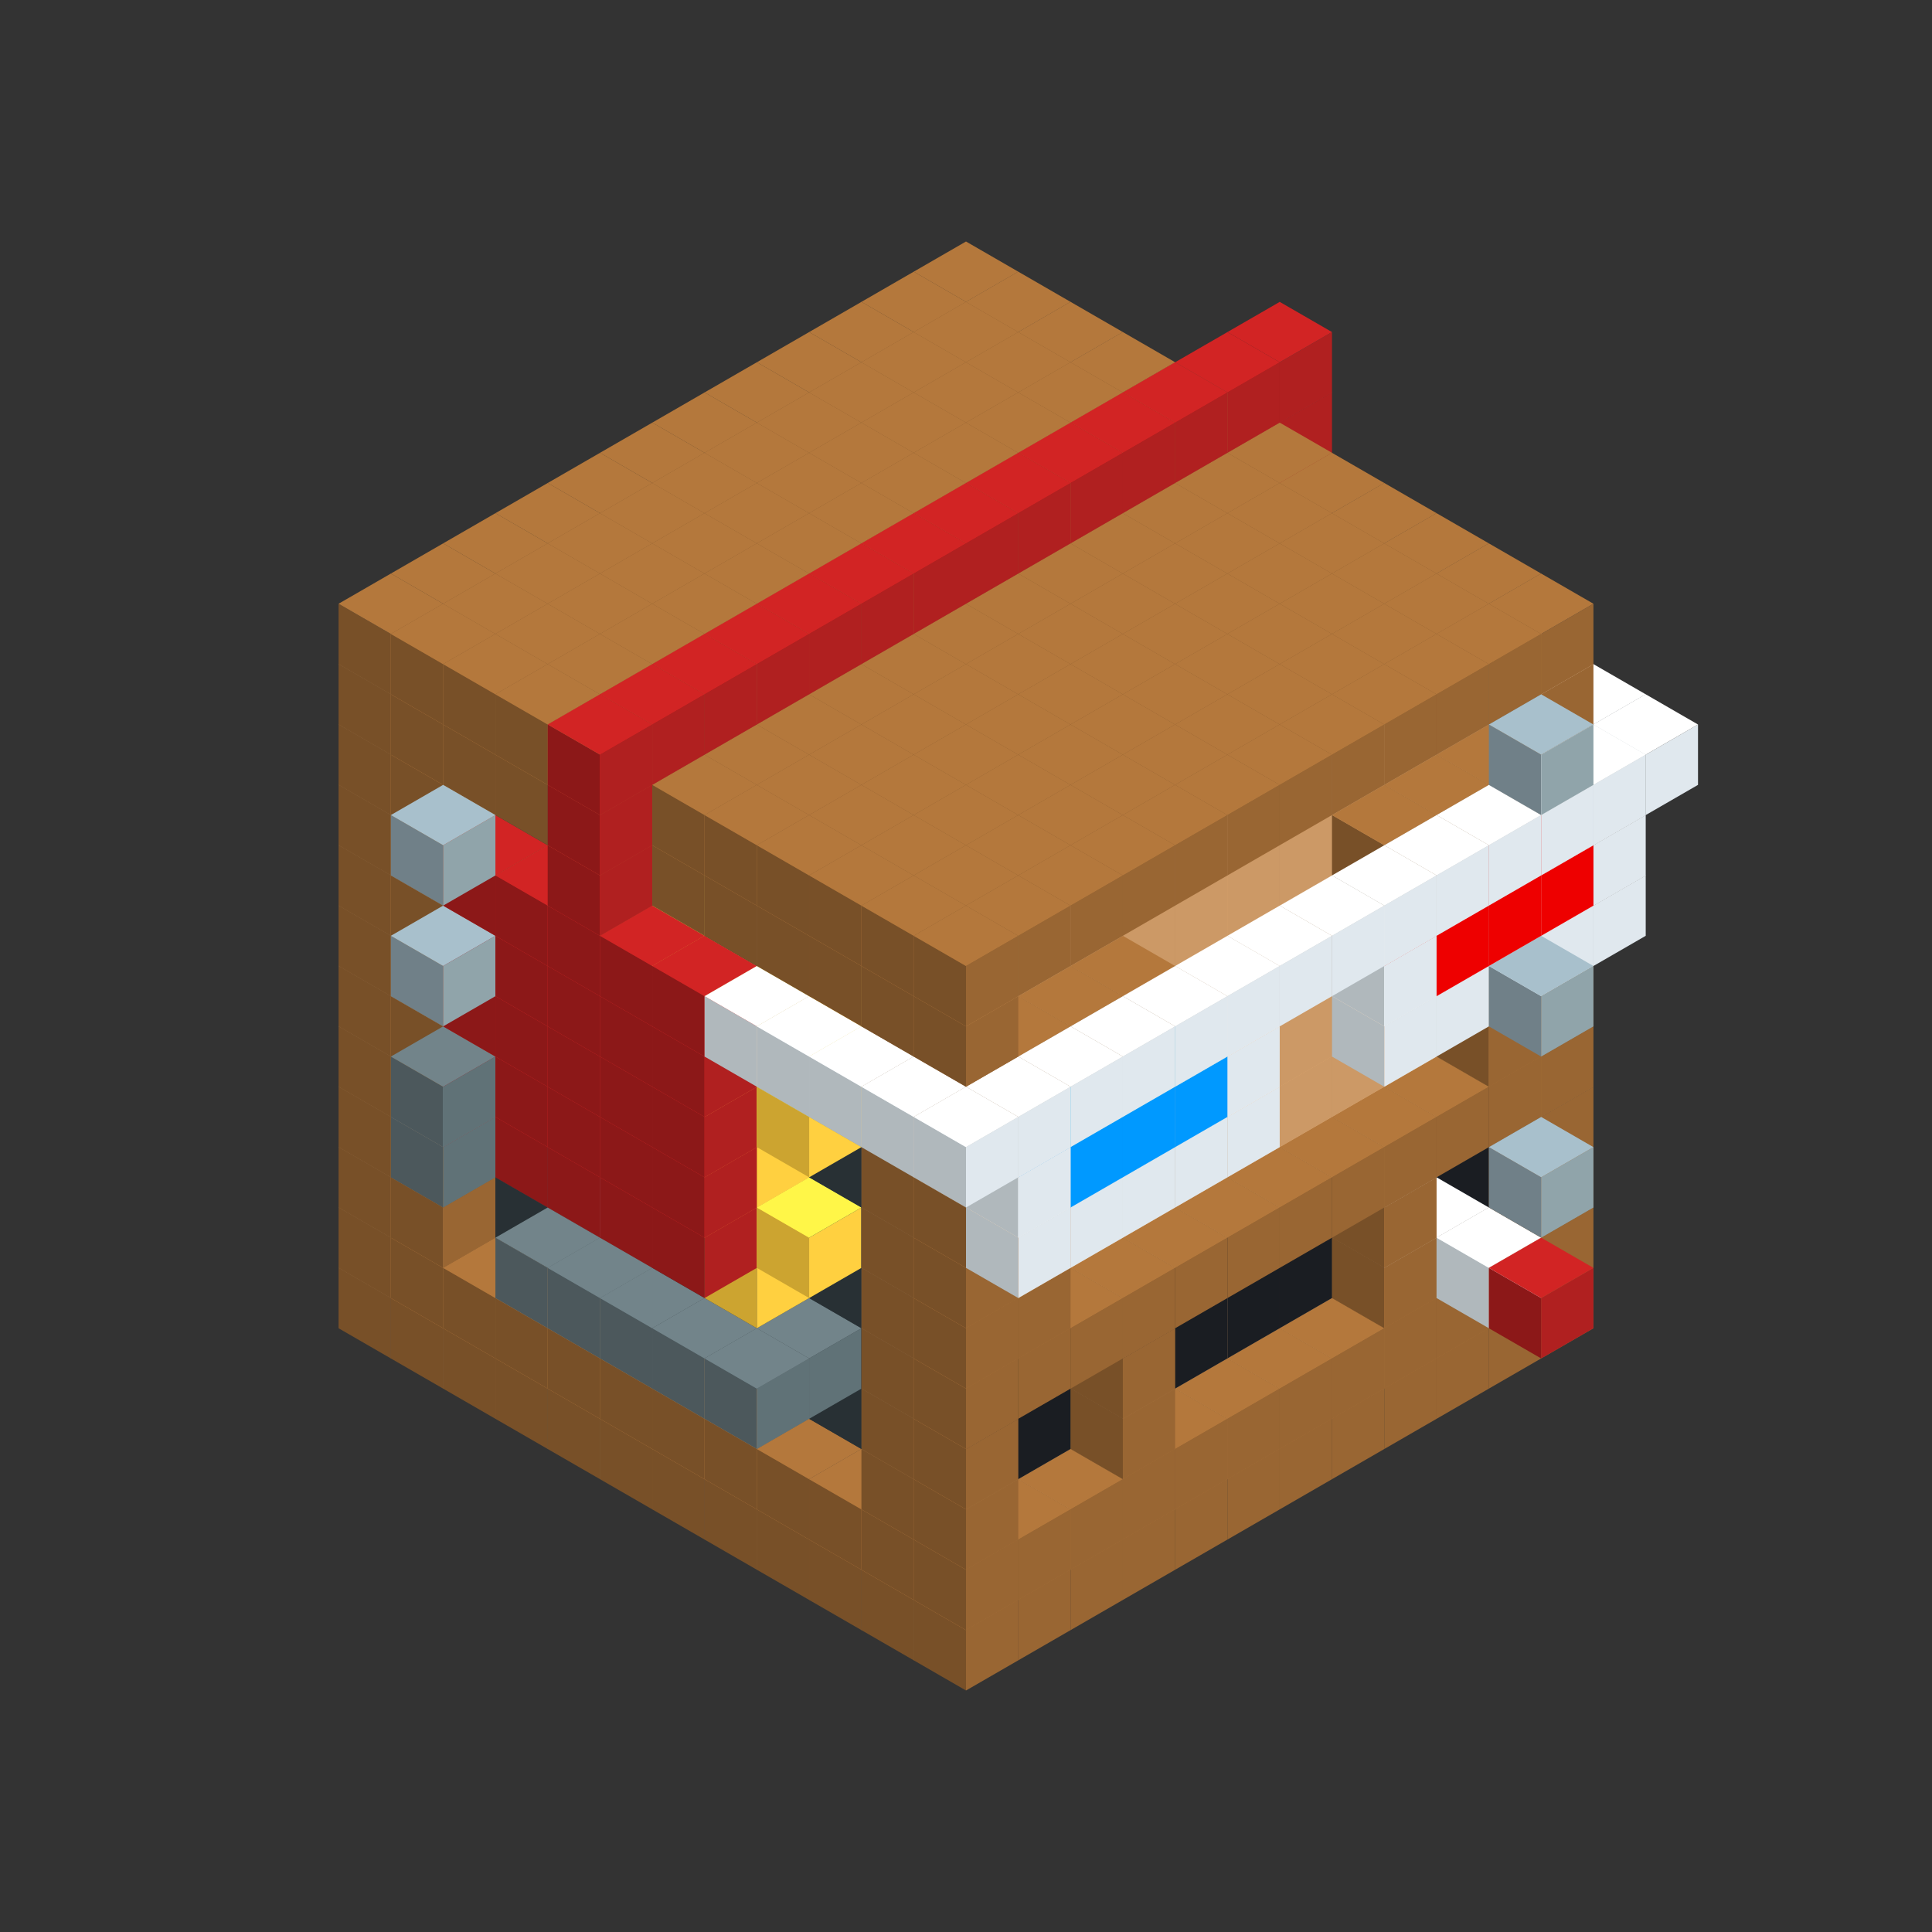 
<svg width='600' height='600' viewBox='4436371 5550000 3200000 3200000' xmlns='http://www.w3.org/2000/svg' xmlns:xlink='http://www.w3.org/1999/xlink'>
<rect x="4436371" y="5550000" width="3200000" height="3200000" fill="#333333" stroke="none"/>
<use xlink:href='#v-0x000001b0-1' transform='translate(983738,3600000)'/>
<use xlink:href='#v-0x000001b0-1' transform='translate(1070341,3650000)'/>
<use xlink:href='#v-0x000001b0-1' transform='translate(1156944,3700000)'/>
<use xlink:href='#v-0x000001b0-1' transform='translate(1243547,3750000)'/>
<use xlink:href='#v-0x000001b0-1' transform='translate(1330150,3800000)'/>
<use xlink:href='#v-0x000001b0-1' transform='translate(1416753,3850000)'/>
<use xlink:href='#v-0x000001b0-1' transform='translate(1503356,3900000)'/>
<use xlink:href='#v-0x000001b0-1' transform='translate(1589959,3950000)'/>
<use xlink:href='#v-0x000001b0-1' transform='translate(1676562,4000000)'/>
<use xlink:href='#v-0x000001b0-1' transform='translate(1763165,4050000)'/>
<use xlink:href='#v-0x000001b0-1' transform='translate(1849768,4100000)'/>
<use xlink:href='#v-0x000001b0-1' transform='translate(2889004,3600000)'/>
<use xlink:href='#v-0x000001b0-1' transform='translate(2802401,3650000)'/>
<use xlink:href='#v-0x000001b0-1' transform='translate(2715798,3700000)'/>
<use xlink:href='#v-0x000001b0-1' transform='translate(2629195,3750000)'/>
<use xlink:href='#v-0x000001b0-1' transform='translate(2542592,3800000)'/>
<use xlink:href='#v-0x000001b0-1' transform='translate(2455989,3850000)'/>
<use xlink:href='#v-0x000001b0-1' transform='translate(2369386,3900000)'/>
<use xlink:href='#v-0x000001b0-1' transform='translate(2282783,3950000)'/>
<use xlink:href='#v-0x000001b0-1' transform='translate(2196180,4000000)'/>
<use xlink:href='#v-0x000001b0-1' transform='translate(2109577,4050000)'/>
<use xlink:href='#v-0x000001b0-1' transform='translate(2022974,4100000)'/>
<use xlink:href='#v-0x000001b0-1' transform='translate(1936371,4150000)'/>
<use xlink:href='#v-0x000001b0-1' transform='translate(983738,3500000)'/>
<use xlink:href='#v-0x000001b0-1' transform='translate(1070341,3550000)'/>
<use xlink:href='#v-0x000001b0-1' transform='translate(1156944,3600000)'/>
<use xlink:href='#v-0x000001b0-1' transform='translate(1243547,3650000)'/>
<use xlink:href='#v-0x000001b0-1' transform='translate(1330150,3700000)'/>
<use xlink:href='#v-0x000001b0-1' transform='translate(1416753,3750000)'/>
<use xlink:href='#v-0x000001b0-1' transform='translate(1503356,3800000)'/>
<use xlink:href='#v-0x000001b0-1' transform='translate(1589959,3850000)'/>
<use xlink:href='#v-0x000001b0-1' transform='translate(1676562,3900000)'/>
<use xlink:href='#v-0x000001b0-1' transform='translate(1763165,3950000)'/>
<use xlink:href='#v-0x000001b0-2' transform='translate(2715798,3500000)'/>
<use xlink:href='#v-0x000001b0-2' transform='translate(2629195,3550000)'/>
<use xlink:href='#v-0x000001b0-2' transform='translate(2542592,3600000)'/>
<use xlink:href='#v-0x000001b0-2' transform='translate(2455989,3650000)'/>
<use xlink:href='#v-0x000001b0-2' transform='translate(2369386,3700000)'/>
<use xlink:href='#v-0x000001b0-2' transform='translate(2282783,3750000)'/>
<use xlink:href='#v-0x000001b0-2' transform='translate(2196180,3800000)'/>
<use xlink:href='#v-0x000001b0-2' transform='translate(2109577,3850000)'/>
<use xlink:href='#v-0x000001b0-2' transform='translate(2022974,3900000)'/>
<use xlink:href='#v-0x000001b0-2' transform='translate(1936371,3950000)'/>
<use xlink:href='#v-0x000001b0-1' transform='translate(1849768,4000000)'/>
<use xlink:href='#v-0x000001b0-1' transform='translate(2889004,3500000)'/>
<use xlink:href='#v-0x000001b0-1' transform='translate(2802401,3550000)'/>
<use xlink:href='#v-0x000001b0-1' transform='translate(2715798,3600000)'/>
<use xlink:href='#v-0x000001b0-1' transform='translate(2629195,3650000)'/>
<use xlink:href='#v-0x000001b0-1' transform='translate(2542592,3700000)'/>
<use xlink:href='#v-0x000001b0-1' transform='translate(2455989,3750000)'/>
<use xlink:href='#v-0x000001b0-1' transform='translate(2369386,3800000)'/>
<use xlink:href='#v-0x000001b0-1' transform='translate(2282783,3850000)'/>
<use xlink:href='#v-0x000001b0-1' transform='translate(2196180,3900000)'/>
<use xlink:href='#v-0x000001b0-1' transform='translate(2109577,3950000)'/>
<use xlink:href='#v-0x000001b0-1' transform='translate(2022974,4000000)'/>
<use xlink:href='#v-0x000001b0-1' transform='translate(1936371,4050000)'/>
<use xlink:href='#v-0x000001b0-1' transform='translate(983738,3400000)'/>
<use xlink:href='#v-0x000001b0-1' transform='translate(1070341,3450000)'/>
<use xlink:href='#v-0x000001b0-5' transform='translate(1243547,3450000)'/>
<use xlink:href='#v-0x000001b0-5' transform='translate(1330150,3500000)'/>
<use xlink:href='#v-0x000001b0-5' transform='translate(1416753,3550000)'/>
<use xlink:href='#v-0x000001b0-5' transform='translate(1503356,3600000)'/>
<use xlink:href='#v-0x000001b0-5' transform='translate(1589959,3650000)'/>
<use xlink:href='#v-0x000001b0-5' transform='translate(1676562,3700000)'/>
<use xlink:href='#v-0x000001b0-5' transform='translate(1763165,3750000)'/>
<use xlink:href='#v-0x000001b0-5' transform='translate(1849768,3800000)'/>
<use xlink:href='#v-0x000001b0-8' transform='translate(2715798,3400000)'/>
<use xlink:href='#v-0x000001b0-9' transform='translate(2629195,3450000)'/>
<use xlink:href='#v-0x000001b0-8' transform='translate(2542592,3500000)'/>
<use xlink:href='#v-0x000001b0-8' transform='translate(2455989,3550000)'/>
<use xlink:href='#v-0x000001b0-8' transform='translate(2369386,3600000)'/>
<use xlink:href='#v-0x000001b0-8' transform='translate(2282783,3650000)'/>
<use xlink:href='#v-0x000001b0-8' transform='translate(2196180,3700000)'/>
<use xlink:href='#v-0x000001b0-8' transform='translate(2109577,3750000)'/>
<use xlink:href='#v-0x000001b0-8' transform='translate(2022974,3800000)'/>
<use xlink:href='#v-0x000001b0-8' transform='translate(1936371,3850000)'/>
<use xlink:href='#v-0x000001b0-1' transform='translate(1849768,3900000)'/>
<use xlink:href='#v-0x000001b0-1' transform='translate(2889004,3400000)'/>
<use xlink:href='#v-0x000001b0-9' transform='translate(2715798,3500000)'/>
<use xlink:href='#v-0x000001b0-1' transform='translate(2629195,3550000)'/>
<use xlink:href='#v-0x000001b0-1' transform='translate(2196180,3800000)'/>
<use xlink:href='#v-0x000001b0-1' transform='translate(1936371,3950000)'/>
<use xlink:href='#v-0x000001b0-9' transform='translate(2802401,3550000)'/>
<use xlink:href='#v-0x000001b0-10' transform='translate(2889004,3600000)'/>
<use xlink:href='#v-0x000001b0-1' transform='translate(983738,3300000)'/>
<use xlink:href='#v-0x000001b0-1' transform='translate(1070341,3350000)'/>
<use xlink:href='#v-0x000001b0-5' transform='translate(1243547,3350000)'/>
<use xlink:href='#v-0x000001b0-5' transform='translate(1330150,3400000)'/>
<use xlink:href='#v-0x000001b0-5' transform='translate(1416753,3450000)'/>
<use xlink:href='#v-0x000001b0-6' transform='translate(1330150,3500000)'/>
<use xlink:href='#v-0x000001b0-6' transform='translate(1243547,3550000)'/>
<use xlink:href='#v-0x000001b0-5' transform='translate(1503356,3500000)'/>
<use xlink:href='#v-0x000001b0-6' transform='translate(1330150,3600000)'/>
<use xlink:href='#v-0x000001b0-5' transform='translate(1589959,3550000)'/>
<use xlink:href='#v-0x000001b0-6' transform='translate(1416753,3650000)'/>
<use xlink:href='#v-0x000001b0-5' transform='translate(1676562,3600000)'/>
<use xlink:href='#v-0x000001b0-6' transform='translate(1503356,3700000)'/>
<use xlink:href='#v-0x000001b0-5' transform='translate(1763165,3650000)'/>
<use xlink:href='#v-0x000001b0-6' transform='translate(1676562,3700000)'/>
<use xlink:href='#v-0x000001b0-6' transform='translate(1589959,3750000)'/>
<use xlink:href='#v-0x000001b0-5' transform='translate(1849768,3700000)'/>
<use xlink:href='#v-0x000001b0-8' transform='translate(2715798,3300000)'/>
<use xlink:href='#v-0x000001b0-8' transform='translate(2629195,3350000)'/>
<use xlink:href='#v-0x000001b0-8' transform='translate(2542592,3400000)'/>
<use xlink:href='#v-0x000001b0-8' transform='translate(2455989,3450000)'/>
<use xlink:href='#v-0x000001b0-8' transform='translate(2369386,3500000)'/>
<use xlink:href='#v-0x000001b0-8' transform='translate(2282783,3550000)'/>
<use xlink:href='#v-0x000001b0-8' transform='translate(2196180,3600000)'/>
<use xlink:href='#v-0x000001b0-8' transform='translate(2109577,3650000)'/>
<use xlink:href='#v-0x000001b0-8' transform='translate(2022974,3700000)'/>
<use xlink:href='#v-0x000001b0-8' transform='translate(1936371,3750000)'/>
<use xlink:href='#v-0x000001b0-1' transform='translate(1849768,3800000)'/>
<use xlink:href='#v-0x000001b0-1' transform='translate(2889004,3300000)'/>
<use xlink:href='#v-0x000001b0-1' transform='translate(2629195,3450000)'/>
<use xlink:href='#v-0x000001b0-1' transform='translate(2196180,3700000)'/>
<use xlink:href='#v-0x000001b0-1' transform='translate(1936371,3850000)'/>
<use xlink:href='#v-0x000001b0-1' transform='translate(983738,3200000)'/>
<use xlink:href='#v-0x000001b0-1' transform='translate(1070341,3250000)'/>
<use xlink:href='#v-0x000001b0-5' transform='translate(1243547,3250000)'/>
<use xlink:href='#v-0x000001b0-5' transform='translate(1330150,3300000)'/>
<use xlink:href='#v-0x000001b0-5' transform='translate(1416753,3350000)'/>
<use xlink:href='#v-0x000001b0-5' transform='translate(1503356,3400000)'/>
<use xlink:href='#v-0x000001b0-5' transform='translate(1589959,3450000)'/>
<use xlink:href='#v-0x000001b0-5' transform='translate(1676562,3500000)'/>
<use xlink:href='#v-0x000001b0-4' transform='translate(1589959,3550000)'/>
<use xlink:href='#v-0x000001b0-5' transform='translate(1763165,3550000)'/>
<use xlink:href='#v-0x000001b0-5' transform='translate(1849768,3600000)'/>
<use xlink:href='#v-0x000001b0-2' transform='translate(2715798,3200000)'/>
<use xlink:href='#v-0x000001b0-2' transform='translate(2629195,3250000)'/>
<use xlink:href='#v-0x000001b0-2' transform='translate(2542592,3300000)'/>
<use xlink:href='#v-0x000001b0-2' transform='translate(2455989,3350000)'/>
<use xlink:href='#v-0x000001b0-2' transform='translate(2369386,3400000)'/>
<use xlink:href='#v-0x000001b0-2' transform='translate(2282783,3450000)'/>
<use xlink:href='#v-0x000001b0-2' transform='translate(2196180,3500000)'/>
<use xlink:href='#v-0x000001b0-2' transform='translate(2109577,3550000)'/>
<use xlink:href='#v-0x000001b0-2' transform='translate(2022974,3600000)'/>
<use xlink:href='#v-0x000001b0-2' transform='translate(1936371,3650000)'/>
<use xlink:href='#v-0x000001b0-1' transform='translate(1849768,3700000)'/>
<use xlink:href='#v-0x000001b0-1' transform='translate(2889004,3200000)'/>
<use xlink:href='#v-0x000001b0-1' transform='translate(2802401,3250000)'/>
<use xlink:href='#v-0x000001b0-1' transform='translate(2715798,3300000)'/>
<use xlink:href='#v-0x000001b0-1' transform='translate(2629195,3350000)'/>
<use xlink:href='#v-0x000001b0-1' transform='translate(2542592,3400000)'/>
<use xlink:href='#v-0x000001b0-1' transform='translate(2455989,3450000)'/>
<use xlink:href='#v-0x000001b0-1' transform='translate(2369386,3500000)'/>
<use xlink:href='#v-0x000001b0-1' transform='translate(2282783,3550000)'/>
<use xlink:href='#v-0x000001b0-1' transform='translate(2196180,3600000)'/>
<use xlink:href='#v-0x000001b0-1' transform='translate(2109577,3650000)'/>
<use xlink:href='#v-0x000001b0-1' transform='translate(2022974,3700000)'/>
<use xlink:href='#v-0x000001b0-1' transform='translate(1936371,3750000)'/>
<use xlink:href='#v-0x000001b0-11' transform='translate(2889004,3400000)'/>
<use xlink:href='#v-0x000001b0-1' transform='translate(983738,3100000)'/>
<use xlink:href='#v-0x000001b0-1' transform='translate(1070341,3150000)'/>
<use xlink:href='#v-0x000001b0-5' transform='translate(1243547,3150000)'/>
<use xlink:href='#v-0x000001b0-15' transform='translate(2282783,2650000)'/>
<use xlink:href='#v-0x000001b0-5' transform='translate(1330150,3200000)'/>
<use xlink:href='#v-0x000001b0-6' transform='translate(1243547,3250000)'/>
<use xlink:href='#v-0x000001b0-15' transform='translate(1156944,3300000)'/>
<use xlink:href='#v-0x000001b0-6' transform='translate(1070341,3350000)'/>
<use xlink:href='#v-0x000001b0-15' transform='translate(2369386,2700000)'/>
<use xlink:href='#v-0x000001b0-5' transform='translate(1416753,3250000)'/>
<use xlink:href='#v-0x000001b0-15' transform='translate(1243547,3350000)'/>
<use xlink:href='#v-0x000001b0-15' transform='translate(2455989,2750000)'/>
<use xlink:href='#v-0x000001b0-5' transform='translate(1503356,3300000)'/>
<use xlink:href='#v-0x000001b0-15' transform='translate(1330150,3400000)'/>
<use xlink:href='#v-0x000001b0-15' transform='translate(2542592,2800000)'/>
<use xlink:href='#v-0x000001b0-5' transform='translate(1589959,3350000)'/>
<use xlink:href='#v-0x000001b0-4' transform='translate(1503356,3400000)'/>
<use xlink:href='#v-0x000001b0-15' transform='translate(1416753,3450000)'/>
<use xlink:href='#v-0x000001b0-15' transform='translate(2629195,2850000)'/>
<use xlink:href='#v-0x000001b0-5' transform='translate(1676562,3400000)'/>
<use xlink:href='#v-0x000001b0-4' transform='translate(1589959,3450000)'/>
<use xlink:href='#v-0x000001b0-15' transform='translate(1503356,3500000)'/>
<use xlink:href='#v-0x000001b0-5' transform='translate(1763165,3450000)'/>
<use xlink:href='#v-0x000001b0-4' transform='translate(1676562,3500000)'/>
<use xlink:href='#v-0x000001b0-5' transform='translate(1849768,3500000)'/>
<use xlink:href='#v-0x000001b0-2' transform='translate(2715798,3100000)'/>
<use xlink:href='#v-0x000001b0-2' transform='translate(2629195,3150000)'/>
<use xlink:href='#v-0x000001b0-2' transform='translate(2542592,3200000)'/>
<use xlink:href='#v-0x000001b0-2' transform='translate(2455989,3250000)'/>
<use xlink:href='#v-0x000001b0-2' transform='translate(2369386,3300000)'/>
<use xlink:href='#v-0x000001b0-2' transform='translate(2282783,3350000)'/>
<use xlink:href='#v-0x000001b0-2' transform='translate(2196180,3400000)'/>
<use xlink:href='#v-0x000001b0-2' transform='translate(2109577,3450000)'/>
<use xlink:href='#v-0x000001b0-2' transform='translate(2022974,3500000)'/>
<use xlink:href='#v-0x000001b0-2' transform='translate(1936371,3550000)'/>
<use xlink:href='#v-0x000001b0-1' transform='translate(1849768,3600000)'/>
<use xlink:href='#v-0x000001b0-1' transform='translate(2889004,3100000)'/>
<use xlink:href='#v-0x000001b0-1' transform='translate(2802401,3150000)'/>
<use xlink:href='#v-0x000001b0-1' transform='translate(2022974,3600000)'/>
<use xlink:href='#v-0x000001b0-1' transform='translate(1936371,3650000)'/>
<use xlink:href='#v-0x000001b0-1' transform='translate(983738,3000000)'/>
<use xlink:href='#v-0x000001b0-1' transform='translate(1070341,3050000)'/>
<use xlink:href='#v-0x000001b0-5' transform='translate(1243547,3050000)'/>
<use xlink:href='#v-0x000001b0-15' transform='translate(2282783,2550000)'/>
<use xlink:href='#v-0x000001b0-5' transform='translate(1330150,3100000)'/>
<use xlink:href='#v-0x000001b0-15' transform='translate(1156944,3200000)'/>
<use xlink:href='#v-0x000001b0-6' transform='translate(1070341,3250000)'/>
<use xlink:href='#v-0x000001b0-15' transform='translate(2369386,2600000)'/>
<use xlink:href='#v-0x000001b0-5' transform='translate(1416753,3150000)'/>
<use xlink:href='#v-0x000001b0-4' transform='translate(1330150,3200000)'/>
<use xlink:href='#v-0x000001b0-15' transform='translate(1243547,3250000)'/>
<use xlink:href='#v-0x000001b0-15' transform='translate(2455989,2650000)'/>
<use xlink:href='#v-0x000001b0-5' transform='translate(1503356,3200000)'/>
<use xlink:href='#v-0x000001b0-4' transform='translate(1416753,3250000)'/>
<use xlink:href='#v-0x000001b0-15' transform='translate(1330150,3300000)'/>
<use xlink:href='#v-0x000001b0-15' transform='translate(2542592,2700000)'/>
<use xlink:href='#v-0x000001b0-5' transform='translate(1589959,3250000)'/>
<use xlink:href='#v-0x000001b0-15' transform='translate(1416753,3350000)'/>
<use xlink:href='#v-0x000001b0-15' transform='translate(2629195,2750000)'/>
<use xlink:href='#v-0x000001b0-5' transform='translate(1676562,3300000)'/>
<use xlink:href='#v-0x000001b0-4' transform='translate(1589959,3350000)'/>
<use xlink:href='#v-0x000001b0-15' transform='translate(1503356,3400000)'/>
<use xlink:href='#v-0x000001b0-5' transform='translate(1763165,3350000)'/>
<use xlink:href='#v-0x000001b0-5' transform='translate(1849768,3400000)'/>
<use xlink:href='#v-0x000001b0-2' transform='translate(2715798,3000000)'/>
<use xlink:href='#v-0x000001b0-2' transform='translate(2629195,3050000)'/>
<use xlink:href='#v-0x000001b0-2' transform='translate(2542592,3100000)'/>
<use xlink:href='#v-0x000001b0-2' transform='translate(2455989,3150000)'/>
<use xlink:href='#v-0x000001b0-2' transform='translate(2369386,3200000)'/>
<use xlink:href='#v-0x000001b0-2' transform='translate(2282783,3250000)'/>
<use xlink:href='#v-0x000001b0-2' transform='translate(2196180,3300000)'/>
<use xlink:href='#v-0x000001b0-2' transform='translate(2109577,3350000)'/>
<use xlink:href='#v-0x000001b0-2' transform='translate(2022974,3400000)'/>
<use xlink:href='#v-0x000001b0-2' transform='translate(1936371,3450000)'/>
<use xlink:href='#v-0x000001b0-1' transform='translate(1849768,3500000)'/>
<use xlink:href='#v-0x000001b0-1' transform='translate(2889004,3000000)'/>
<use xlink:href='#v-0x000001b0-1' transform='translate(1936371,3550000)'/>
<use xlink:href='#v-0x000001b0-1' transform='translate(983738,2900000)'/>
<use xlink:href='#v-0x000001b0-1' transform='translate(1070341,2950000)'/>
<use xlink:href='#v-0x000001b0-5' transform='translate(1243547,2950000)'/>
<use xlink:href='#v-0x000001b0-15' transform='translate(2282783,2450000)'/>
<use xlink:href='#v-0x000001b0-5' transform='translate(1330150,3000000)'/>
<use xlink:href='#v-0x000001b0-4' transform='translate(1243547,3050000)'/>
<use xlink:href='#v-0x000001b0-15' transform='translate(1156944,3100000)'/>
<use xlink:href='#v-0x000001b0-15' transform='translate(2369386,2500000)'/>
<use xlink:href='#v-0x000001b0-5' transform='translate(1416753,3050000)'/>
<use xlink:href='#v-0x000001b0-4' transform='translate(1330150,3100000)'/>
<use xlink:href='#v-0x000001b0-15' transform='translate(1243547,3150000)'/>
<use xlink:href='#v-0x000001b0-15' transform='translate(2455989,2550000)'/>
<use xlink:href='#v-0x000001b0-5' transform='translate(1503356,3100000)'/>
<use xlink:href='#v-0x000001b0-4' transform='translate(1416753,3150000)'/>
<use xlink:href='#v-0x000001b0-15' transform='translate(1330150,3200000)'/>
<use xlink:href='#v-0x000001b0-15' transform='translate(2542592,2600000)'/>
<use xlink:href='#v-0x000001b0-5' transform='translate(1589959,3150000)'/>
<use xlink:href='#v-0x000001b0-4' transform='translate(1503356,3200000)'/>
<use xlink:href='#v-0x000001b0-15' transform='translate(1416753,3250000)'/>
<use xlink:href='#v-0x000001b0-15' transform='translate(2629195,2650000)'/>
<use xlink:href='#v-0x000001b0-5' transform='translate(1676562,3200000)'/>
<use xlink:href='#v-0x000001b0-15' transform='translate(1503356,3300000)'/>
<use xlink:href='#v-0x000001b0-5' transform='translate(1763165,3250000)'/>
<use xlink:href='#v-0x000001b0-4' transform='translate(1676562,3300000)'/>
<use xlink:href='#v-0x000001b0-5' transform='translate(1849768,3300000)'/>
<use xlink:href='#v-0x000001b0-2' transform='translate(2715798,2900000)'/>
<use xlink:href='#v-0x000001b0-2' transform='translate(2629195,2950000)'/>
<use xlink:href='#v-0x000001b0-2' transform='translate(2542592,3000000)'/>
<use xlink:href='#v-0x000001b0-2' transform='translate(2455989,3050000)'/>
<use xlink:href='#v-0x000001b0-2' transform='translate(2369386,3100000)'/>
<use xlink:href='#v-0x000001b0-2' transform='translate(2282783,3150000)'/>
<use xlink:href='#v-0x000001b0-2' transform='translate(2196180,3200000)'/>
<use xlink:href='#v-0x000001b0-2' transform='translate(2109577,3250000)'/>
<use xlink:href='#v-0x000001b0-2' transform='translate(2022974,3300000)'/>
<use xlink:href='#v-0x000001b0-2' transform='translate(1936371,3350000)'/>
<use xlink:href='#v-0x000001b0-1' transform='translate(1849768,3400000)'/>
<use xlink:href='#v-0x000001b0-1' transform='translate(2889004,2900000)'/>
<use xlink:href='#v-0x000001b0-1' transform='translate(2802401,2950000)'/>
<use xlink:href='#v-0x000001b0-1' transform='translate(2715798,3000000)'/>
<use xlink:href='#v-0x000001b0-1' transform='translate(2629195,3050000)'/>
<use xlink:href='#v-0x000001b0-1' transform='translate(2196180,3300000)'/>
<use xlink:href='#v-0x000001b0-1' transform='translate(2109577,3350000)'/>
<use xlink:href='#v-0x000001b0-1' transform='translate(2022974,3400000)'/>
<use xlink:href='#v-0x000001b0-1' transform='translate(1936371,3450000)'/>
<use xlink:href='#v-0x000001b0-12' transform='translate(2975607,2950000)'/>
<use xlink:href='#v-0x000001b0-12' transform='translate(2889004,3000000)'/>
<use xlink:href='#v-0x000001b0-12' transform='translate(2802401,3050000)'/>
<use xlink:href='#v-0x000001b0-12' transform='translate(2715798,3100000)'/>
<use xlink:href='#v-0x000001b0-12' transform='translate(2629195,3150000)'/>
<use xlink:href='#v-0x000001b0-12' transform='translate(2369386,3300000)'/>
<use xlink:href='#v-0x000001b0-12' transform='translate(2282783,3350000)'/>
<use xlink:href='#v-0x000001b0-12' transform='translate(2196180,3400000)'/>
<use xlink:href='#v-0x000001b0-12' transform='translate(2109577,3450000)'/>
<use xlink:href='#v-0x000001b0-12' transform='translate(2022974,3500000)'/>
<use xlink:href='#v-0x000001b0-11' transform='translate(2889004,3100000)'/>
<use xlink:href='#v-0x000001b0-1' transform='translate(983738,2800000)'/>
<use xlink:href='#v-0x000001b0-1' transform='translate(1070341,2850000)'/>
<use xlink:href='#v-0x000001b0-5' transform='translate(1243547,2850000)'/>
<use xlink:href='#v-0x000001b0-15' transform='translate(2282783,2350000)'/>
<use xlink:href='#v-0x000001b0-5' transform='translate(1330150,2900000)'/>
<use xlink:href='#v-0x000001b0-4' transform='translate(1243547,2950000)'/>
<use xlink:href='#v-0x000001b0-15' transform='translate(1156944,3000000)'/>
<use xlink:href='#v-0x000001b0-7' transform='translate(1070341,3050000)'/>
<use xlink:href='#v-0x000001b0-15' transform='translate(2369386,2400000)'/>
<use xlink:href='#v-0x000001b0-5' transform='translate(1416753,2950000)'/>
<use xlink:href='#v-0x000001b0-4' transform='translate(1330150,3000000)'/>
<use xlink:href='#v-0x000001b0-15' transform='translate(1243547,3050000)'/>
<use xlink:href='#v-0x000001b0-15' transform='translate(2455989,2450000)'/>
<use xlink:href='#v-0x000001b0-5' transform='translate(1503356,3000000)'/>
<use xlink:href='#v-0x000001b0-4' transform='translate(1416753,3050000)'/>
<use xlink:href='#v-0x000001b0-15' transform='translate(1330150,3100000)'/>
<use xlink:href='#v-0x000001b0-15' transform='translate(2542592,2500000)'/>
<use xlink:href='#v-0x000001b0-5' transform='translate(1589959,3050000)'/>
<use xlink:href='#v-0x000001b0-4' transform='translate(1503356,3100000)'/>
<use xlink:href='#v-0x000001b0-15' transform='translate(1416753,3150000)'/>
<use xlink:href='#v-0x000001b0-15' transform='translate(2629195,2550000)'/>
<use xlink:href='#v-0x000001b0-5' transform='translate(1676562,3100000)'/>
<use xlink:href='#v-0x000001b0-4' transform='translate(1589959,3150000)'/>
<use xlink:href='#v-0x000001b0-15' transform='translate(1503356,3200000)'/>
<use xlink:href='#v-0x000001b0-5' transform='translate(1763165,3150000)'/>
<use xlink:href='#v-0x000001b0-4' transform='translate(1676562,3200000)'/>
<use xlink:href='#v-0x000001b0-5' transform='translate(1849768,3200000)'/>
<use xlink:href='#v-0x000001b0-4' transform='translate(1763165,3250000)'/>
<use xlink:href='#v-0x000001b0-2' transform='translate(2715798,2800000)'/>
<use xlink:href='#v-0x000001b0-2' transform='translate(2629195,2850000)'/>
<use xlink:href='#v-0x000001b0-2' transform='translate(2542592,2900000)'/>
<use xlink:href='#v-0x000001b0-2' transform='translate(2455989,2950000)'/>
<use xlink:href='#v-0x000001b0-2' transform='translate(2369386,3000000)'/>
<use xlink:href='#v-0x000001b0-2' transform='translate(2282783,3050000)'/>
<use xlink:href='#v-0x000001b0-2' transform='translate(2196180,3100000)'/>
<use xlink:href='#v-0x000001b0-2' transform='translate(2109577,3150000)'/>
<use xlink:href='#v-0x000001b0-2' transform='translate(2022974,3200000)'/>
<use xlink:href='#v-0x000001b0-2' transform='translate(1936371,3250000)'/>
<use xlink:href='#v-0x000001b0-1' transform='translate(1849768,3300000)'/>
<use xlink:href='#v-0x000001b0-1' transform='translate(2889004,2800000)'/>
<use xlink:href='#v-0x000001b0-1' transform='translate(2802401,2850000)'/>
<use xlink:href='#v-0x000001b0-3' transform='translate(2715798,2900000)'/>
<use xlink:href='#v-0x000001b0-3' transform='translate(2629195,2950000)'/>
<use xlink:href='#v-0x000001b0-1' transform='translate(2542592,3000000)'/>
<use xlink:href='#v-0x000001b0-1' transform='translate(2282783,3150000)'/>
<use xlink:href='#v-0x000001b0-3' transform='translate(2196180,3200000)'/>
<use xlink:href='#v-0x000001b0-3' transform='translate(2109577,3250000)'/>
<use xlink:href='#v-0x000001b0-1' transform='translate(2022974,3300000)'/>
<use xlink:href='#v-0x000001b0-1' transform='translate(1936371,3350000)'/>
<use xlink:href='#v-0x000001b0-12' transform='translate(2975607,2850000)'/>
<use xlink:href='#v-0x000001b0-14' transform='translate(2889004,2900000)'/>
<use xlink:href='#v-0x000001b0-14' transform='translate(2802401,2950000)'/>
<use xlink:href='#v-0x000001b0-14' transform='translate(2715798,3000000)'/>
<use xlink:href='#v-0x000001b0-12' transform='translate(2629195,3050000)'/>
<use xlink:href='#v-0x000001b0-12' transform='translate(2369386,3200000)'/>
<use xlink:href='#v-0x000001b0-13' transform='translate(2282783,3250000)'/>
<use xlink:href='#v-0x000001b0-13' transform='translate(2196180,3300000)'/>
<use xlink:href='#v-0x000001b0-13' transform='translate(2109577,3350000)'/>
<use xlink:href='#v-0x000001b0-12' transform='translate(2022974,3400000)'/>
<use xlink:href='#v-0x000001b0-1' transform='translate(983738,2700000)'/>
<use xlink:href='#v-0x000001b0-1' transform='translate(1070341,2750000)'/>
<use xlink:href='#v-0x000001b0-5' transform='translate(1243547,2750000)'/>
<use xlink:href='#v-0x000001b0-15' transform='translate(2282783,2250000)'/>
<use xlink:href='#v-0x000001b0-5' transform='translate(1330150,2800000)'/>
<use xlink:href='#v-0x000001b0-15' transform='translate(1156944,2900000)'/>
<use xlink:href='#v-0x000001b0-15' transform='translate(2369386,2300000)'/>
<use xlink:href='#v-0x000001b0-5' transform='translate(1416753,2850000)'/>
<use xlink:href='#v-0x000001b0-4' transform='translate(1330150,2900000)'/>
<use xlink:href='#v-0x000001b0-15' transform='translate(1243547,2950000)'/>
<use xlink:href='#v-0x000001b0-15' transform='translate(2455989,2350000)'/>
<use xlink:href='#v-0x000001b0-5' transform='translate(1503356,2900000)'/>
<use xlink:href='#v-0x000001b0-4' transform='translate(1416753,2950000)'/>
<use xlink:href='#v-0x000001b0-15' transform='translate(1330150,3000000)'/>
<use xlink:href='#v-0x000001b0-15' transform='translate(2542592,2400000)'/>
<use xlink:href='#v-0x000001b0-5' transform='translate(1589959,2950000)'/>
<use xlink:href='#v-0x000001b0-15' transform='translate(1416753,3050000)'/>
<use xlink:href='#v-0x000001b0-15' transform='translate(2629195,2450000)'/>
<use xlink:href='#v-0x000001b0-5' transform='translate(1676562,3000000)'/>
<use xlink:href='#v-0x000001b0-15' transform='translate(1503356,3100000)'/>
<use xlink:href='#v-0x000001b0-12' transform='translate(2715798,2500000)'/>
<use xlink:href='#v-0x000001b0-5' transform='translate(1763165,3050000)'/>
<use xlink:href='#v-0x000001b0-4' transform='translate(1676562,3100000)'/>
<use xlink:href='#v-0x000001b0-12' transform='translate(1589959,3150000)'/>
<use xlink:href='#v-0x000001b0-12' transform='translate(2802401,2550000)'/>
<use xlink:href='#v-0x000001b0-5' transform='translate(1849768,3100000)'/>
<use xlink:href='#v-0x000001b0-12' transform='translate(1676562,3200000)'/>
<use xlink:href='#v-0x000001b0-12' transform='translate(2889004,2600000)'/>
<use xlink:href='#v-0x000001b0-2' transform='translate(2715798,2700000)'/>
<use xlink:href='#v-0x000001b0-2' transform='translate(2629195,2750000)'/>
<use xlink:href='#v-0x000001b0-2' transform='translate(2542592,2800000)'/>
<use xlink:href='#v-0x000001b0-2' transform='translate(2455989,2850000)'/>
<use xlink:href='#v-0x000001b0-2' transform='translate(2369386,2900000)'/>
<use xlink:href='#v-0x000001b0-2' transform='translate(2282783,2950000)'/>
<use xlink:href='#v-0x000001b0-2' transform='translate(2196180,3000000)'/>
<use xlink:href='#v-0x000001b0-2' transform='translate(2109577,3050000)'/>
<use xlink:href='#v-0x000001b0-2' transform='translate(2022974,3100000)'/>
<use xlink:href='#v-0x000001b0-2' transform='translate(1936371,3150000)'/>
<use xlink:href='#v-0x000001b0-1' transform='translate(1849768,3200000)'/>
<use xlink:href='#v-0x000001b0-12' transform='translate(1763165,3250000)'/>
<use xlink:href='#v-0x000001b0-12' transform='translate(2975607,2650000)'/>
<use xlink:href='#v-0x000001b0-1' transform='translate(2889004,2700000)'/>
<use xlink:href='#v-0x000001b0-1' transform='translate(2802401,2750000)'/>
<use xlink:href='#v-0x000001b0-1' transform='translate(2715798,2800000)'/>
<use xlink:href='#v-0x000001b0-1' transform='translate(2629195,2850000)'/>
<use xlink:href='#v-0x000001b0-1' transform='translate(2196180,3100000)'/>
<use xlink:href='#v-0x000001b0-1' transform='translate(2109577,3150000)'/>
<use xlink:href='#v-0x000001b0-1' transform='translate(2022974,3200000)'/>
<use xlink:href='#v-0x000001b0-1' transform='translate(1936371,3250000)'/>
<use xlink:href='#v-0x000001b0-12' transform='translate(1849768,3300000)'/>
<use xlink:href='#v-0x000001b0-12' transform='translate(3062210,2700000)'/>
<use xlink:href='#v-0x000001b0-12' transform='translate(2975607,2750000)'/>
<use xlink:href='#v-0x000001b0-12' transform='translate(2889004,2800000)'/>
<use xlink:href='#v-0x000001b0-12' transform='translate(2802401,2850000)'/>
<use xlink:href='#v-0x000001b0-12' transform='translate(2715798,2900000)'/>
<use xlink:href='#v-0x000001b0-12' transform='translate(2629195,2950000)'/>
<use xlink:href='#v-0x000001b0-12' transform='translate(2542592,3000000)'/>
<use xlink:href='#v-0x000001b0-12' transform='translate(2455989,3050000)'/>
<use xlink:href='#v-0x000001b0-12' transform='translate(2369386,3100000)'/>
<use xlink:href='#v-0x000001b0-12' transform='translate(2282783,3150000)'/>
<use xlink:href='#v-0x000001b0-12' transform='translate(2196180,3200000)'/>
<use xlink:href='#v-0x000001b0-12' transform='translate(2109577,3250000)'/>
<use xlink:href='#v-0x000001b0-12' transform='translate(2022974,3300000)'/>
<use xlink:href='#v-0x000001b0-12' transform='translate(1936371,3350000)'/>
<use xlink:href='#v-0x000001b0-1' transform='translate(983738,2600000)'/>
<use xlink:href='#v-0x000001b0-1' transform='translate(1070341,2650000)'/>
<use xlink:href='#v-0x000001b0-1' transform='translate(1156944,2700000)'/>
<use xlink:href='#v-0x000001b0-1' transform='translate(1243547,2750000)'/>
<use xlink:href='#v-0x000001b0-7' transform='translate(1070341,2850000)'/>
<use xlink:href='#v-0x000001b0-1' transform='translate(1330150,2800000)'/>
<use xlink:href='#v-0x000001b0-15' transform='translate(2455989,2250000)'/>
<use xlink:href='#v-0x000001b0-1' transform='translate(1416753,2850000)'/>
<use xlink:href='#v-0x000001b0-15' transform='translate(1330150,2900000)'/>
<use xlink:href='#v-0x000001b0-1' transform='translate(1503356,2900000)'/>
<use xlink:href='#v-0x000001b0-1' transform='translate(1589959,2950000)'/>
<use xlink:href='#v-0x000001b0-1' transform='translate(1676562,3000000)'/>
<use xlink:href='#v-0x000001b0-1' transform='translate(1763165,3050000)'/>
<use xlink:href='#v-0x000001b0-2' transform='translate(2715798,2600000)'/>
<use xlink:href='#v-0x000001b0-2' transform='translate(2629195,2650000)'/>
<use xlink:href='#v-0x000001b0-2' transform='translate(2542592,2700000)'/>
<use xlink:href='#v-0x000001b0-2' transform='translate(2455989,2750000)'/>
<use xlink:href='#v-0x000001b0-2' transform='translate(2369386,2800000)'/>
<use xlink:href='#v-0x000001b0-2' transform='translate(2282783,2850000)'/>
<use xlink:href='#v-0x000001b0-2' transform='translate(2196180,2900000)'/>
<use xlink:href='#v-0x000001b0-2' transform='translate(2109577,2950000)'/>
<use xlink:href='#v-0x000001b0-2' transform='translate(2022974,3000000)'/>
<use xlink:href='#v-0x000001b0-2' transform='translate(1936371,3050000)'/>
<use xlink:href='#v-0x000001b0-1' transform='translate(1849768,3100000)'/>
<use xlink:href='#v-0x000001b0-1' transform='translate(2889004,2600000)'/>
<use xlink:href='#v-0x000001b0-1' transform='translate(1936371,3150000)'/>
<use xlink:href='#v-0x000001b0-1' transform='translate(1936371,1950000)'/>
<use xlink:href='#v-0x000001b0-1' transform='translate(1849768,2000000)'/>
<use xlink:href='#v-0x000001b0-1' transform='translate(1763165,2050000)'/>
<use xlink:href='#v-0x000001b0-1' transform='translate(1676562,2100000)'/>
<use xlink:href='#v-0x000001b0-1' transform='translate(1589959,2150000)'/>
<use xlink:href='#v-0x000001b0-1' transform='translate(1503356,2200000)'/>
<use xlink:href='#v-0x000001b0-1' transform='translate(1416753,2250000)'/>
<use xlink:href='#v-0x000001b0-1' transform='translate(1330150,2300000)'/>
<use xlink:href='#v-0x000001b0-1' transform='translate(1243547,2350000)'/>
<use xlink:href='#v-0x000001b0-1' transform='translate(1156944,2400000)'/>
<use xlink:href='#v-0x000001b0-1' transform='translate(1070341,2450000)'/>
<use xlink:href='#v-0x000001b0-1' transform='translate(983738,2500000)'/>
<use xlink:href='#v-0x000001b0-1' transform='translate(2022974,2000000)'/>
<use xlink:href='#v-0x000001b0-1' transform='translate(1936371,2050000)'/>
<use xlink:href='#v-0x000001b0-1' transform='translate(1849768,2100000)'/>
<use xlink:href='#v-0x000001b0-1' transform='translate(1763165,2150000)'/>
<use xlink:href='#v-0x000001b0-1' transform='translate(1676562,2200000)'/>
<use xlink:href='#v-0x000001b0-1' transform='translate(1589959,2250000)'/>
<use xlink:href='#v-0x000001b0-1' transform='translate(1503356,2300000)'/>
<use xlink:href='#v-0x000001b0-1' transform='translate(1416753,2350000)'/>
<use xlink:href='#v-0x000001b0-1' transform='translate(1330150,2400000)'/>
<use xlink:href='#v-0x000001b0-1' transform='translate(1243547,2450000)'/>
<use xlink:href='#v-0x000001b0-1' transform='translate(1156944,2500000)'/>
<use xlink:href='#v-0x000001b0-1' transform='translate(1070341,2550000)'/>
<use xlink:href='#v-0x000001b0-1' transform='translate(2109577,2050000)'/>
<use xlink:href='#v-0x000001b0-1' transform='translate(2022974,2100000)'/>
<use xlink:href='#v-0x000001b0-1' transform='translate(1936371,2150000)'/>
<use xlink:href='#v-0x000001b0-1' transform='translate(1849768,2200000)'/>
<use xlink:href='#v-0x000001b0-1' transform='translate(1763165,2250000)'/>
<use xlink:href='#v-0x000001b0-1' transform='translate(1676562,2300000)'/>
<use xlink:href='#v-0x000001b0-1' transform='translate(1589959,2350000)'/>
<use xlink:href='#v-0x000001b0-1' transform='translate(1503356,2400000)'/>
<use xlink:href='#v-0x000001b0-1' transform='translate(1416753,2450000)'/>
<use xlink:href='#v-0x000001b0-1' transform='translate(1330150,2500000)'/>
<use xlink:href='#v-0x000001b0-1' transform='translate(1243547,2550000)'/>
<use xlink:href='#v-0x000001b0-1' transform='translate(1156944,2600000)'/>
<use xlink:href='#v-0x000001b0-1' transform='translate(2196180,2100000)'/>
<use xlink:href='#v-0x000001b0-1' transform='translate(2109577,2150000)'/>
<use xlink:href='#v-0x000001b0-1' transform='translate(2022974,2200000)'/>
<use xlink:href='#v-0x000001b0-1' transform='translate(1936371,2250000)'/>
<use xlink:href='#v-0x000001b0-1' transform='translate(1849768,2300000)'/>
<use xlink:href='#v-0x000001b0-1' transform='translate(1763165,2350000)'/>
<use xlink:href='#v-0x000001b0-1' transform='translate(1676562,2400000)'/>
<use xlink:href='#v-0x000001b0-1' transform='translate(1589959,2450000)'/>
<use xlink:href='#v-0x000001b0-1' transform='translate(1503356,2500000)'/>
<use xlink:href='#v-0x000001b0-1' transform='translate(1416753,2550000)'/>
<use xlink:href='#v-0x000001b0-1' transform='translate(1330150,2600000)'/>
<use xlink:href='#v-0x000001b0-1' transform='translate(1243547,2650000)'/>
<use xlink:href='#v-0x000001b0-1' transform='translate(2282783,2150000)'/>
<use xlink:href='#v-0x000001b0-1' transform='translate(2196180,2200000)'/>
<use xlink:href='#v-0x000001b0-1' transform='translate(2109577,2250000)'/>
<use xlink:href='#v-0x000001b0-1' transform='translate(2022974,2300000)'/>
<use xlink:href='#v-0x000001b0-1' transform='translate(1936371,2350000)'/>
<use xlink:href='#v-0x000001b0-1' transform='translate(1849768,2400000)'/>
<use xlink:href='#v-0x000001b0-1' transform='translate(1763165,2450000)'/>
<use xlink:href='#v-0x000001b0-1' transform='translate(1676562,2500000)'/>
<use xlink:href='#v-0x000001b0-1' transform='translate(1589959,2550000)'/>
<use xlink:href='#v-0x000001b0-1' transform='translate(1503356,2600000)'/>
<use xlink:href='#v-0x000001b0-1' transform='translate(1416753,2650000)'/>
<use xlink:href='#v-0x000001b0-1' transform='translate(1330150,2700000)'/>
<use xlink:href='#v-0x000001b0-15' transform='translate(2455989,2150000)'/>
<use xlink:href='#v-0x000001b0-1' transform='translate(2369386,2200000)'/>
<use xlink:href='#v-0x000001b0-1' transform='translate(2282783,2250000)'/>
<use xlink:href='#v-0x000001b0-1' transform='translate(2196180,2300000)'/>
<use xlink:href='#v-0x000001b0-1' transform='translate(2109577,2350000)'/>
<use xlink:href='#v-0x000001b0-1' transform='translate(2022974,2400000)'/>
<use xlink:href='#v-0x000001b0-1' transform='translate(1936371,2450000)'/>
<use xlink:href='#v-0x000001b0-1' transform='translate(1849768,2500000)'/>
<use xlink:href='#v-0x000001b0-1' transform='translate(1763165,2550000)'/>
<use xlink:href='#v-0x000001b0-1' transform='translate(1676562,2600000)'/>
<use xlink:href='#v-0x000001b0-1' transform='translate(1589959,2650000)'/>
<use xlink:href='#v-0x000001b0-1' transform='translate(1503356,2700000)'/>
<use xlink:href='#v-0x000001b0-1' transform='translate(1416753,2750000)'/>
<use xlink:href='#v-0x000001b0-15' transform='translate(1330150,2800000)'/>
<use xlink:href='#v-0x000001b0-1' transform='translate(2455989,2250000)'/>
<use xlink:href='#v-0x000001b0-1' transform='translate(2369386,2300000)'/>
<use xlink:href='#v-0x000001b0-1' transform='translate(2282783,2350000)'/>
<use xlink:href='#v-0x000001b0-1' transform='translate(2196180,2400000)'/>
<use xlink:href='#v-0x000001b0-1' transform='translate(2109577,2450000)'/>
<use xlink:href='#v-0x000001b0-1' transform='translate(2022974,2500000)'/>
<use xlink:href='#v-0x000001b0-1' transform='translate(1936371,2550000)'/>
<use xlink:href='#v-0x000001b0-1' transform='translate(1849768,2600000)'/>
<use xlink:href='#v-0x000001b0-1' transform='translate(1763165,2650000)'/>
<use xlink:href='#v-0x000001b0-1' transform='translate(1676562,2700000)'/>
<use xlink:href='#v-0x000001b0-1' transform='translate(1589959,2750000)'/>
<use xlink:href='#v-0x000001b0-1' transform='translate(1503356,2800000)'/>
<use xlink:href='#v-0x000001b0-1' transform='translate(2542592,2300000)'/>
<use xlink:href='#v-0x000001b0-1' transform='translate(2455989,2350000)'/>
<use xlink:href='#v-0x000001b0-1' transform='translate(2369386,2400000)'/>
<use xlink:href='#v-0x000001b0-1' transform='translate(2282783,2450000)'/>
<use xlink:href='#v-0x000001b0-1' transform='translate(2196180,2500000)'/>
<use xlink:href='#v-0x000001b0-1' transform='translate(2109577,2550000)'/>
<use xlink:href='#v-0x000001b0-1' transform='translate(2022974,2600000)'/>
<use xlink:href='#v-0x000001b0-1' transform='translate(1936371,2650000)'/>
<use xlink:href='#v-0x000001b0-1' transform='translate(1849768,2700000)'/>
<use xlink:href='#v-0x000001b0-1' transform='translate(1763165,2750000)'/>
<use xlink:href='#v-0x000001b0-1' transform='translate(1676562,2800000)'/>
<use xlink:href='#v-0x000001b0-1' transform='translate(1589959,2850000)'/>
<use xlink:href='#v-0x000001b0-1' transform='translate(2629195,2350000)'/>
<use xlink:href='#v-0x000001b0-1' transform='translate(2542592,2400000)'/>
<use xlink:href='#v-0x000001b0-1' transform='translate(2455989,2450000)'/>
<use xlink:href='#v-0x000001b0-1' transform='translate(2369386,2500000)'/>
<use xlink:href='#v-0x000001b0-1' transform='translate(2282783,2550000)'/>
<use xlink:href='#v-0x000001b0-1' transform='translate(2196180,2600000)'/>
<use xlink:href='#v-0x000001b0-1' transform='translate(2109577,2650000)'/>
<use xlink:href='#v-0x000001b0-1' transform='translate(2022974,2700000)'/>
<use xlink:href='#v-0x000001b0-1' transform='translate(1936371,2750000)'/>
<use xlink:href='#v-0x000001b0-1' transform='translate(1849768,2800000)'/>
<use xlink:href='#v-0x000001b0-1' transform='translate(1763165,2850000)'/>
<use xlink:href='#v-0x000001b0-1' transform='translate(1676562,2900000)'/>
<use xlink:href='#v-0x000001b0-1' transform='translate(2715798,2400000)'/>
<use xlink:href='#v-0x000001b0-1' transform='translate(2629195,2450000)'/>
<use xlink:href='#v-0x000001b0-1' transform='translate(2542592,2500000)'/>
<use xlink:href='#v-0x000001b0-1' transform='translate(2455989,2550000)'/>
<use xlink:href='#v-0x000001b0-1' transform='translate(2369386,2600000)'/>
<use xlink:href='#v-0x000001b0-1' transform='translate(2282783,2650000)'/>
<use xlink:href='#v-0x000001b0-1' transform='translate(2196180,2700000)'/>
<use xlink:href='#v-0x000001b0-1' transform='translate(2109577,2750000)'/>
<use xlink:href='#v-0x000001b0-1' transform='translate(2022974,2800000)'/>
<use xlink:href='#v-0x000001b0-1' transform='translate(1936371,2850000)'/>
<use xlink:href='#v-0x000001b0-1' transform='translate(1849768,2900000)'/>
<use xlink:href='#v-0x000001b0-1' transform='translate(1763165,2950000)'/>
<use xlink:href='#v-0x000001b0-1' transform='translate(2802401,2450000)'/>
<use xlink:href='#v-0x000001b0-1' transform='translate(2715798,2500000)'/>
<use xlink:href='#v-0x000001b0-1' transform='translate(2629195,2550000)'/>
<use xlink:href='#v-0x000001b0-1' transform='translate(2542592,2600000)'/>
<use xlink:href='#v-0x000001b0-1' transform='translate(2455989,2650000)'/>
<use xlink:href='#v-0x000001b0-1' transform='translate(2369386,2700000)'/>
<use xlink:href='#v-0x000001b0-1' transform='translate(2282783,2750000)'/>
<use xlink:href='#v-0x000001b0-1' transform='translate(2196180,2800000)'/>
<use xlink:href='#v-0x000001b0-1' transform='translate(2109577,2850000)'/>
<use xlink:href='#v-0x000001b0-1' transform='translate(2022974,2900000)'/>
<use xlink:href='#v-0x000001b0-1' transform='translate(1936371,2950000)'/>
<use xlink:href='#v-0x000001b0-1' transform='translate(1849768,3000000)'/>
<use xlink:href='#v-0x000001b0-1' transform='translate(2889004,2500000)'/>
<use xlink:href='#v-0x000001b0-1' transform='translate(2802401,2550000)'/>
<use xlink:href='#v-0x000001b0-1' transform='translate(2715798,2600000)'/>
<use xlink:href='#v-0x000001b0-1' transform='translate(2629195,2650000)'/>
<use xlink:href='#v-0x000001b0-1' transform='translate(2542592,2700000)'/>
<use xlink:href='#v-0x000001b0-1' transform='translate(2455989,2750000)'/>
<use xlink:href='#v-0x000001b0-1' transform='translate(2369386,2800000)'/>
<use xlink:href='#v-0x000001b0-1' transform='translate(2282783,2850000)'/>
<use xlink:href='#v-0x000001b0-1' transform='translate(2196180,2900000)'/>
<use xlink:href='#v-0x000001b0-1' transform='translate(2109577,2950000)'/>
<use xlink:href='#v-0x000001b0-1' transform='translate(2022974,3000000)'/>
<use xlink:href='#v-0x000001b0-1' transform='translate(1936371,3050000)'/>
<use xlink:href='#v-0x000001b0-11' transform='translate(2889004,2700000)'/>
<use xlink:href='#v-0x000001b0-15' transform='translate(2455989,2050000)'/>
<use xlink:href='#v-0x000001b0-15' transform='translate(2369386,2100000)'/>
<use xlink:href='#v-0x000001b0-15' transform='translate(2282783,2150000)'/>
<use xlink:href='#v-0x000001b0-15' transform='translate(2196180,2200000)'/>
<use xlink:href='#v-0x000001b0-15' transform='translate(2109577,2250000)'/>
<use xlink:href='#v-0x000001b0-15' transform='translate(2022974,2300000)'/>
<use xlink:href='#v-0x000001b0-15' transform='translate(1936371,2350000)'/>
<use xlink:href='#v-0x000001b0-15' transform='translate(1849768,2400000)'/>
<use xlink:href='#v-0x000001b0-15' transform='translate(1763165,2450000)'/>
<use xlink:href='#v-0x000001b0-15' transform='translate(1676562,2500000)'/>
<use xlink:href='#v-0x000001b0-15' transform='translate(1589959,2550000)'/>
<use xlink:href='#v-0x000001b0-15' transform='translate(1503356,2600000)'/>
<use xlink:href='#v-0x000001b0-15' transform='translate(1416753,2650000)'/>
<use xlink:href='#v-0x000001b0-15' transform='translate(1330150,2700000)'/>
<defs>
<g id='v-0x000001b0-1'>
<polygon points='4100000,4100000 4100000,4200000 4013397,4150000 4013397,4050000' fill='#785028'/>
<polygon points='4100000,4100000 4100000,4200000 4186602,4150000 4186602,4050000' fill='#996633'/>
<polygon points='4100000,4100000 4013397,4050000 4100000,4000000 4186602,4050000' fill='#b4783c'/>
</g>
<g id='v-0x000001b0-2'>
<polygon points='4100000,4100000 4100000,4200000 4013397,4150000 4013397,4050000' fill='#a07850'/>
<polygon points='4100000,4100000 4100000,4200000 4186602,4150000 4186602,4050000' fill='#cc9966'/>
<polygon points='4100000,4100000 4013397,4050000 4100000,4000000 4186602,4050000' fill='#f0b478'/>
</g>
<g id='v-0x000001b0-3'>
<polygon points='4100000,4100000 4100000,4200000 4013397,4150000 4013397,4050000' fill='#4ca4cc'/>
<polygon points='4100000,4100000 4100000,4200000 4186602,4150000 4186602,4050000' fill='#60d0ff'/>
<polygon points='4100000,4100000 4013397,4050000 4100000,4000000 4186602,4050000' fill='#72f6ff'/>
</g>
<g id='v-0x000001b0-4'>
<polygon points='4100000,4100000 4100000,4200000 4013397,4150000 4013397,4050000' fill='#cca430'/>
<polygon points='4100000,4100000 4100000,4200000 4186602,4150000 4186602,4050000' fill='#ffd040'/>
<polygon points='4100000,4100000 4013397,4050000 4100000,4000000 4186602,4050000' fill='#fff648'/>
</g>
<g id='v-0x000001b0-5'>
<polygon points='4100000,4100000 4100000,4200000 4013397,4150000 4013397,4050000' fill='#283034'/>
<polygon points='4100000,4100000 4100000,4200000 4186602,4150000 4186602,4050000' fill='#334044'/>
<polygon points='4100000,4100000 4013397,4050000 4100000,4000000 4186602,4050000' fill='#3c484e'/>
</g>
<g id='v-0x000001b0-6'>
<polygon points='4100000,4100000 4100000,4200000 4013397,4150000 4013397,4050000' fill='#4c585c'/>
<polygon points='4100000,4100000 4100000,4200000 4186602,4150000 4186602,4050000' fill='#607277'/>
<polygon points='4100000,4100000 4013397,4050000 4100000,4000000 4186602,4050000' fill='#72848a'/>
</g>
<g id='v-0x000001b0-7'>
<polygon points='4100000,4100000 4100000,4200000 4013397,4150000 4013397,4050000' fill='#708088'/>
<polygon points='4100000,4100000 4100000,4200000 4186602,4150000 4186602,4050000' fill='#90a4aa'/>
<polygon points='4100000,4100000 4013397,4050000 4100000,4000000 4186602,4050000' fill='#a8c0cc'/>
</g>
<g id='v-0x000001b0-8'>
<polygon points='4100000,4100000 4100000,4200000 4013397,4150000 4013397,4050000' fill='#141418'/>
<polygon points='4100000,4100000 4100000,4200000 4186602,4150000 4186602,4050000' fill='#1a1d22'/>
<polygon points='4100000,4100000 4013397,4050000 4100000,4000000 4186602,4050000' fill='#1e1e24'/>
</g>
<g id='v-0x000001b0-9'>
<polygon points='4100000,4100000 4100000,4200000 4013397,4150000 4013397,4050000' fill='#b0b8bc'/>
<polygon points='4100000,4100000 4100000,4200000 4186602,4150000 4186602,4050000' fill='#e0e8ee'/>
<polygon points='4100000,4100000 4013397,4050000 4100000,4000000 4186602,4050000' fill='#ffffff'/>
</g>
<g id='v-0x000001b0-10'>
<polygon points='4100000,4100000 4100000,4200000 4013397,4150000 4013397,4050000' fill='#8c1818'/>
<polygon points='4100000,4100000 4100000,4200000 4186602,4150000 4186602,4050000' fill='#b02020'/>
<polygon points='4100000,4100000 4013397,4050000 4100000,4000000 4186602,4050000' fill='#d22424'/>
</g>
<g id='v-0x000001b0-11'>
<polygon points='4100000,4100000 4100000,4200000 4013397,4150000 4013397,4050000' fill='#708088'/>
<polygon points='4100000,4100000 4100000,4200000 4186602,4150000 4186602,4050000' fill='#90a4aa'/>
<polygon points='4100000,4100000 4013397,4050000 4100000,4000000 4186602,4050000' fill='#a8c0cc'/>
</g>
<g id='v-0x000001b0-12'>
<polygon points='4100000,4100000 4100000,4200000 4013397,4150000 4013397,4050000' fill='#b0b8bc'/>
<polygon points='4100000,4100000 4100000,4200000 4186602,4150000 4186602,4050000' fill='#e0e8ee'/>
<polygon points='4100000,4100000 4013397,4050000 4100000,4000000 4186602,4050000' fill='#ffffff'/>
</g>
<g id='v-0x000001b0-13'>
<polygon points='4100000,4100000 4100000,4200000 4013397,4150000 4013397,4050000' fill='#0078cc'/>
<polygon points='4100000,4100000 4100000,4200000 4186602,4150000 4186602,4050000' fill='#0099ff'/>
<polygon points='4100000,4100000 4013397,4050000 4100000,4000000 4186602,4050000' fill='#00b4ff'/>
</g>
<g id='v-0x000001b0-14'>
<polygon points='4100000,4100000 4100000,4200000 4013397,4150000 4013397,4050000' fill='#bc0000'/>
<polygon points='4100000,4100000 4100000,4200000 4186602,4150000 4186602,4050000' fill='#ee0000'/>
<polygon points='4100000,4100000 4013397,4050000 4100000,4000000 4186602,4050000' fill='#ff0000'/>
</g>
<g id='v-0x000001b0-15'>
<polygon points='4100000,4100000 4100000,4200000 4013397,4150000 4013397,4050000' fill='#8c1818'/>
<polygon points='4100000,4100000 4100000,4200000 4186602,4150000 4186602,4050000' fill='#b02020'/>
<polygon points='4100000,4100000 4013397,4050000 4100000,4000000 4186602,4050000' fill='#d22424'/>
</g>
</defs>
</svg>
